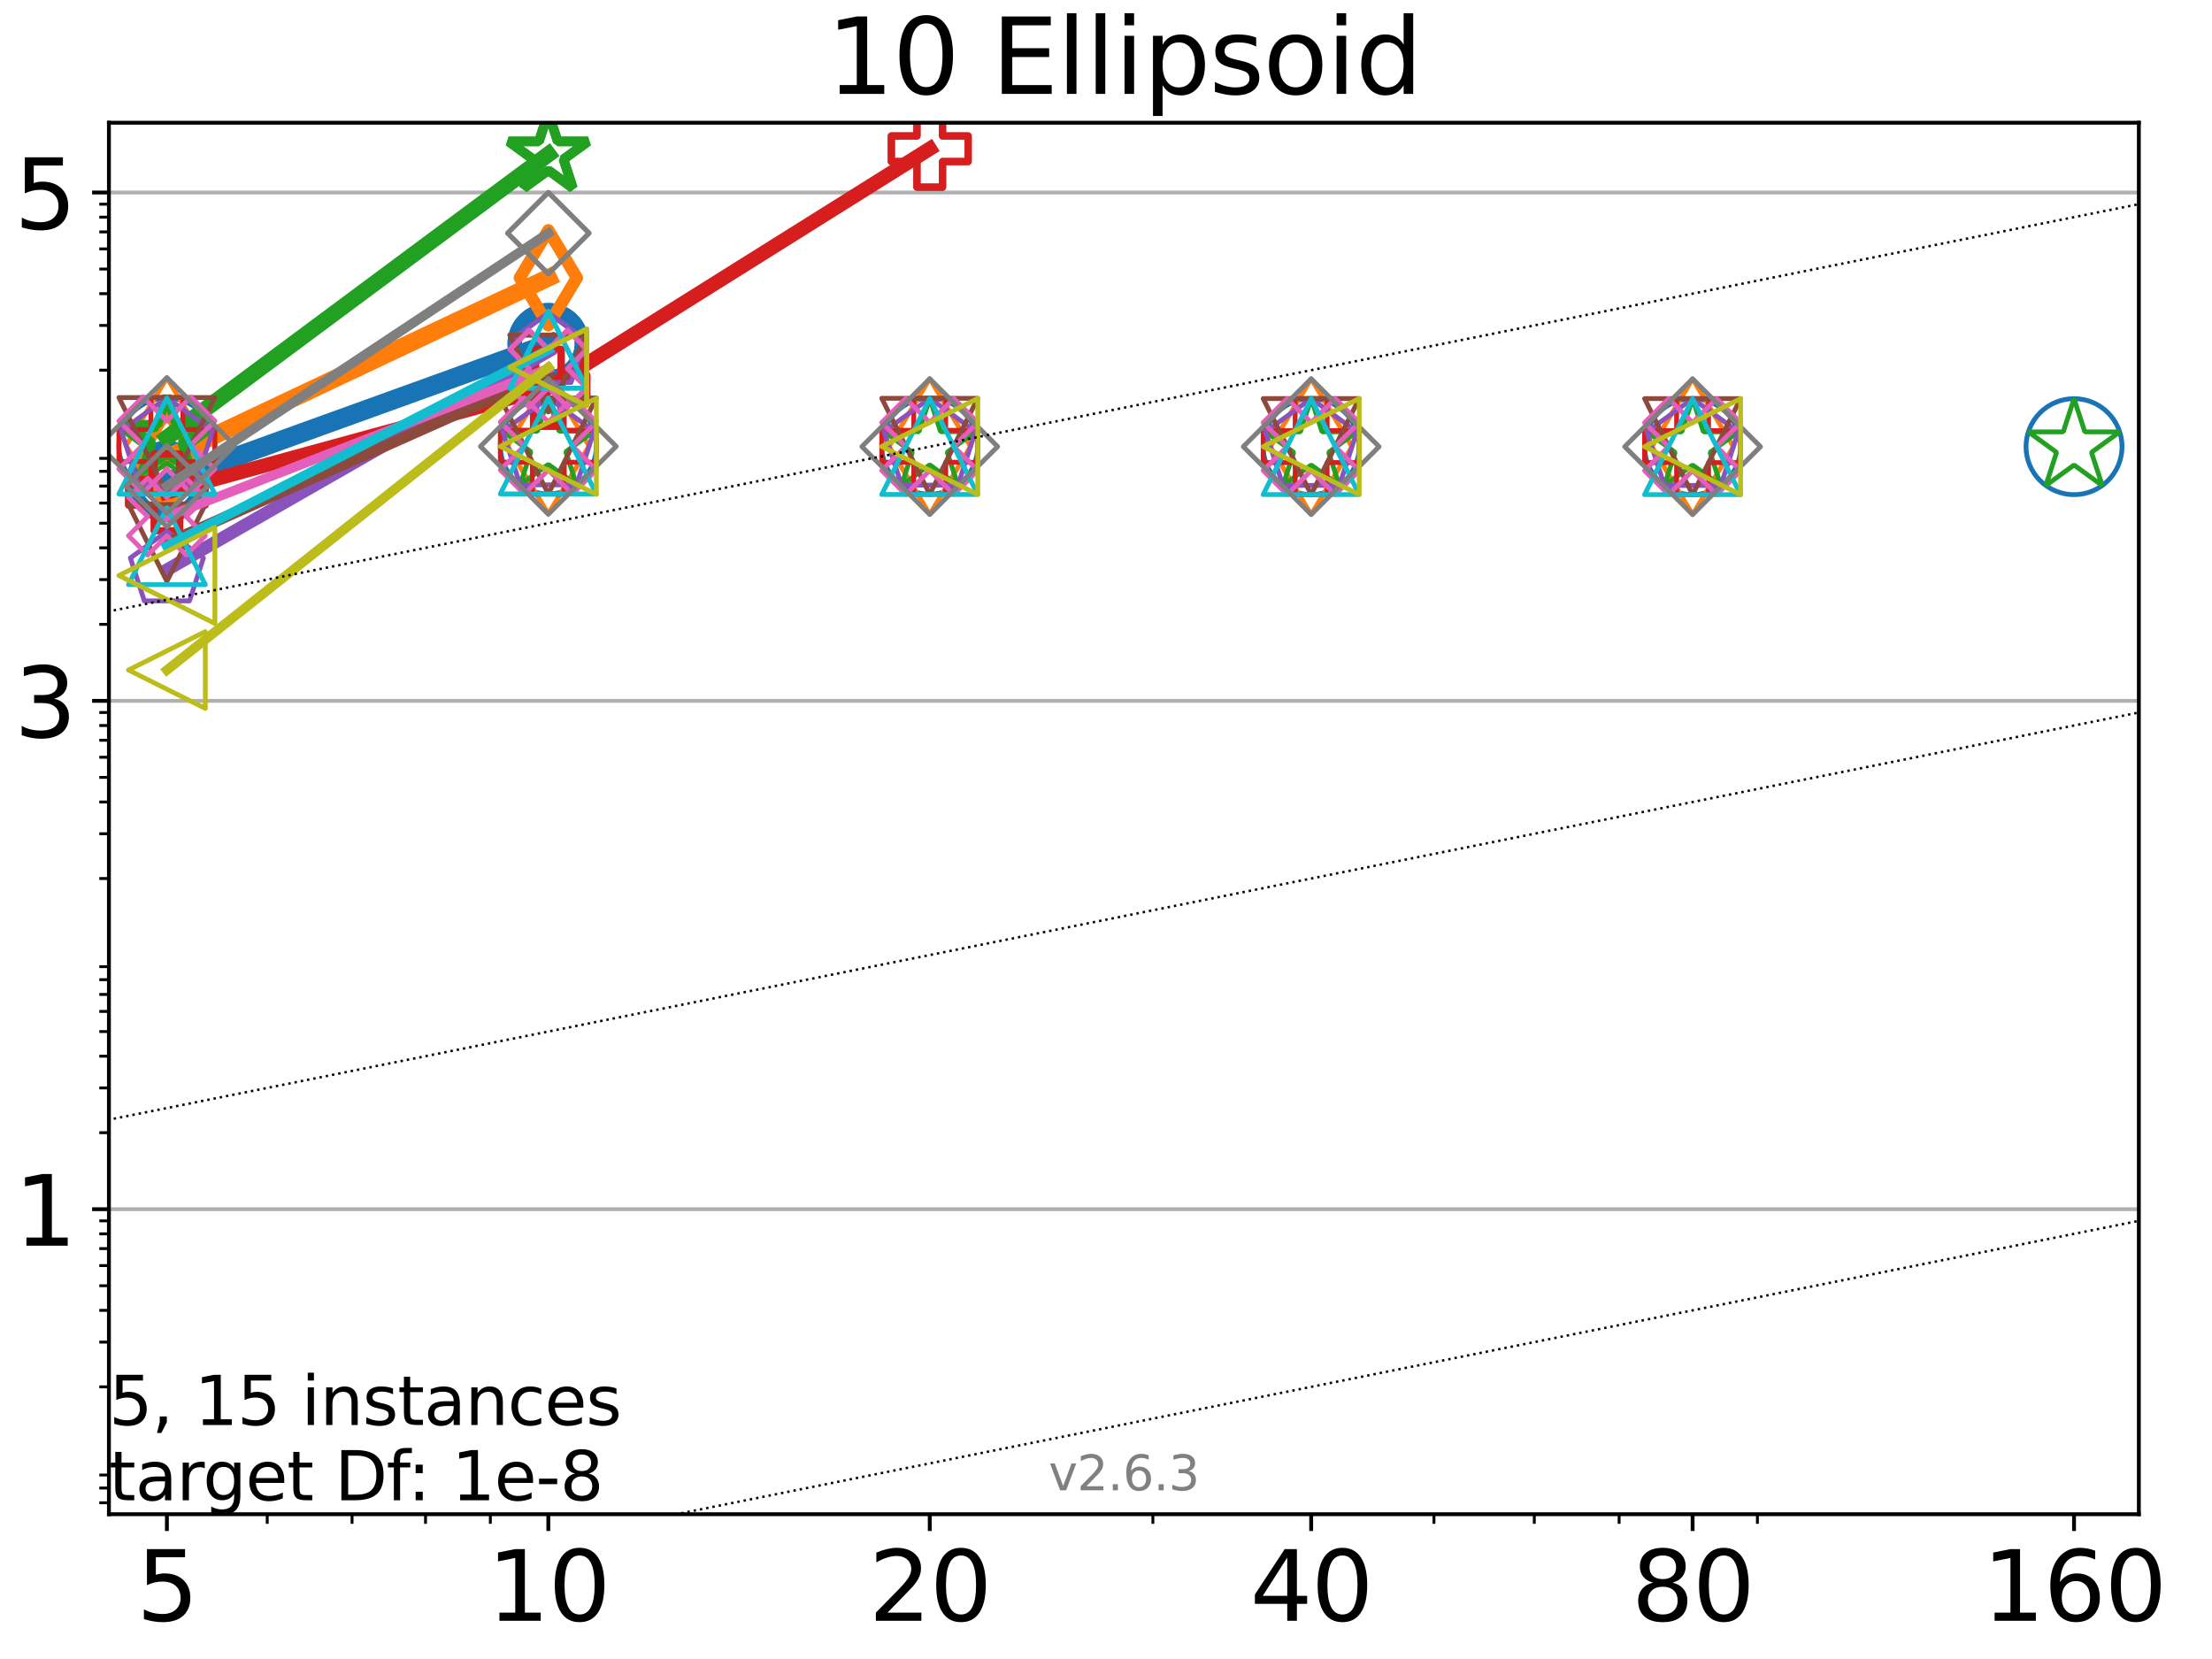<?xml version="1.0" encoding="utf-8" standalone="no"?>
<!DOCTYPE svg PUBLIC "-//W3C//DTD SVG 1.1//EN"
  "http://www.w3.org/Graphics/SVG/1.1/DTD/svg11.dtd">
<svg height="345.6pt" version="1.1" viewBox="0 0 460.8 345.6" width="460.8pt" xmlns="http://www.w3.org/2000/svg" xmlns:xlink="http://www.w3.org/1999/xlink">
 <defs>
  <style type="text/css">*{stroke-linecap:butt;stroke-linejoin:round;}</style>
 </defs>
 <g id="figure_1">
  <g id="patch_1">
   <path d="M 0 345.6 
L 460.8 345.6 
L 460.8 0 
L 0 0 
z
" style="fill:#ffffff;"/>
  </g>
  <g id="axes_1">
   <g id="patch_2">
    <path d="M 22.69 315.44 
L 445.56 315.44 
L 445.56 25.56 
L 22.69 25.56 
z
" style="fill:#ffffff;"/>
   </g>
   <g id="matplotlib.axis_1">
    <g id="xtick_1">
     <g id="line2d_1">
      <defs>
       <path d="M 0 0 
L 0 3.5 
" id="m5b918ef4e2" style="stroke:#000000;stroke-width:0.8;"/>
      </defs>
      <g>
       <use style="stroke:#000000;stroke-width:0.8;" x="34.768" xlink:href="#m5b918ef4e2" y="315.44"/>
      </g>
     </g>
     <g id="text_1">
      <!-- 5 -->
      <g transform="translate(28.405 337.637)scale(0.2 -0.2)">
       <defs>
        <path d="M 691 4666 
L 3169 4666 
L 3169 4134 
L 1269 4134 
L 1269 2991 
Q 1406 3038 1543 3061 
Q 1681 3084 1819 3084 
Q 2600 3084 3056 2656 
Q 3513 2228 3513 1497 
Q 3513 744 3044 326 
Q 2575 -91 1722 -91 
Q 1428 -91 1123 -41 
Q 819 9 494 109 
L 494 744 
Q 775 591 1075 516 
Q 1375 441 1709 441 
Q 2250 441 2565 725 
Q 2881 1009 2881 1497 
Q 2881 1984 2565 2268 
Q 2250 2553 1709 2553 
Q 1456 2553 1204 2497 
Q 953 2441 691 2322 
L 691 4666 
z
" id="DejaVuSans-35" transform="scale(0.016)"/>
       </defs>
       <use xlink:href="#DejaVuSans-35"/>
      </g>
     </g>
    </g>
    <g id="xtick_2">
     <g id="line2d_2">
      <g>
       <use style="stroke:#000000;stroke-width:0.8;" x="114.226" xlink:href="#m5b918ef4e2" y="315.44"/>
      </g>
     </g>
     <g id="text_2">
      <!-- 10 -->
      <g transform="translate(101.501 337.637)scale(0.2 -0.2)">
       <defs>
        <path d="M 794 531 
L 1825 531 
L 1825 4091 
L 703 3866 
L 703 4441 
L 1819 4666 
L 2450 4666 
L 2450 531 
L 3481 531 
L 3481 0 
L 794 0 
L 794 531 
z
" id="DejaVuSans-31" transform="scale(0.016)"/>
        <path d="M 2034 4250 
Q 1547 4250 1301 3770 
Q 1056 3291 1056 2328 
Q 1056 1369 1301 889 
Q 1547 409 2034 409 
Q 2525 409 2770 889 
Q 3016 1369 3016 2328 
Q 3016 3291 2770 3770 
Q 2525 4250 2034 4250 
z
M 2034 4750 
Q 2819 4750 3233 4129 
Q 3647 3509 3647 2328 
Q 3647 1150 3233 529 
Q 2819 -91 2034 -91 
Q 1250 -91 836 529 
Q 422 1150 422 2328 
Q 422 3509 836 4129 
Q 1250 4750 2034 4750 
z
" id="DejaVuSans-30" transform="scale(0.016)"/>
       </defs>
       <use xlink:href="#DejaVuSans-31"/>
       <use x="63.623" xlink:href="#DejaVuSans-30"/>
      </g>
     </g>
    </g>
    <g id="xtick_3">
     <g id="line2d_3">
      <g>
       <use style="stroke:#000000;stroke-width:0.8;" x="193.684" xlink:href="#m5b918ef4e2" y="315.44"/>
      </g>
     </g>
     <g id="text_3">
      <!-- 20 -->
      <g transform="translate(180.959 337.637)scale(0.2 -0.2)">
       <defs>
        <path d="M 1228 531 
L 3431 531 
L 3431 0 
L 469 0 
L 469 531 
Q 828 903 1448 1529 
Q 2069 2156 2228 2338 
Q 2531 2678 2651 2914 
Q 2772 3150 2772 3378 
Q 2772 3750 2511 3984 
Q 2250 4219 1831 4219 
Q 1534 4219 1204 4116 
Q 875 4013 500 3803 
L 500 4441 
Q 881 4594 1212 4672 
Q 1544 4750 1819 4750 
Q 2544 4750 2975 4387 
Q 3406 4025 3406 3419 
Q 3406 3131 3298 2873 
Q 3191 2616 2906 2266 
Q 2828 2175 2409 1742 
Q 1991 1309 1228 531 
z
" id="DejaVuSans-32" transform="scale(0.016)"/>
       </defs>
       <use xlink:href="#DejaVuSans-32"/>
       <use x="63.623" xlink:href="#DejaVuSans-30"/>
      </g>
     </g>
    </g>
    <g id="xtick_4">
     <g id="line2d_4">
      <g>
       <use style="stroke:#000000;stroke-width:0.8;" x="273.142" xlink:href="#m5b918ef4e2" y="315.44"/>
      </g>
     </g>
     <g id="text_4">
      <!-- 40 -->
      <g transform="translate(260.417 337.637)scale(0.2 -0.2)">
       <defs>
        <path d="M 2419 4116 
L 825 1625 
L 2419 1625 
L 2419 4116 
z
M 2253 4666 
L 3047 4666 
L 3047 1625 
L 3713 1625 
L 3713 1100 
L 3047 1100 
L 3047 0 
L 2419 0 
L 2419 1100 
L 313 1100 
L 313 1709 
L 2253 4666 
z
" id="DejaVuSans-34" transform="scale(0.016)"/>
       </defs>
       <use xlink:href="#DejaVuSans-34"/>
       <use x="63.623" xlink:href="#DejaVuSans-30"/>
      </g>
     </g>
    </g>
    <g id="xtick_5">
     <g id="line2d_5">
      <g>
       <use style="stroke:#000000;stroke-width:0.8;" x="352.6" xlink:href="#m5b918ef4e2" y="315.44"/>
      </g>
     </g>
     <g id="text_5">
      <!-- 80 -->
      <g transform="translate(339.875 337.637)scale(0.2 -0.2)">
       <defs>
        <path d="M 2034 2216 
Q 1584 2216 1326 1975 
Q 1069 1734 1069 1313 
Q 1069 891 1326 650 
Q 1584 409 2034 409 
Q 2484 409 2743 651 
Q 3003 894 3003 1313 
Q 3003 1734 2745 1975 
Q 2488 2216 2034 2216 
z
M 1403 2484 
Q 997 2584 770 2862 
Q 544 3141 544 3541 
Q 544 4100 942 4425 
Q 1341 4750 2034 4750 
Q 2731 4750 3128 4425 
Q 3525 4100 3525 3541 
Q 3525 3141 3298 2862 
Q 3072 2584 2669 2484 
Q 3125 2378 3379 2068 
Q 3634 1759 3634 1313 
Q 3634 634 3220 271 
Q 2806 -91 2034 -91 
Q 1263 -91 848 271 
Q 434 634 434 1313 
Q 434 1759 690 2068 
Q 947 2378 1403 2484 
z
M 1172 3481 
Q 1172 3119 1398 2916 
Q 1625 2713 2034 2713 
Q 2441 2713 2670 2916 
Q 2900 3119 2900 3481 
Q 2900 3844 2670 4047 
Q 2441 4250 2034 4250 
Q 1625 4250 1398 4047 
Q 1172 3844 1172 3481 
z
" id="DejaVuSans-38" transform="scale(0.016)"/>
       </defs>
       <use xlink:href="#DejaVuSans-38"/>
       <use x="63.623" xlink:href="#DejaVuSans-30"/>
      </g>
     </g>
    </g>
    <g id="xtick_6">
     <g id="line2d_6">
      <g>
       <use style="stroke:#000000;stroke-width:0.8;" x="432.058" xlink:href="#m5b918ef4e2" y="315.44"/>
      </g>
     </g>
     <g id="text_6">
      <!-- 160 -->
      <g transform="translate(412.97 337.637)scale(0.2 -0.2)">
       <defs>
        <path d="M 2113 2584 
Q 1688 2584 1439 2293 
Q 1191 2003 1191 1497 
Q 1191 994 1439 701 
Q 1688 409 2113 409 
Q 2538 409 2786 701 
Q 3034 994 3034 1497 
Q 3034 2003 2786 2293 
Q 2538 2584 2113 2584 
z
M 3366 4563 
L 3366 3988 
Q 3128 4100 2886 4159 
Q 2644 4219 2406 4219 
Q 1781 4219 1451 3797 
Q 1122 3375 1075 2522 
Q 1259 2794 1537 2939 
Q 1816 3084 2150 3084 
Q 2853 3084 3261 2657 
Q 3669 2231 3669 1497 
Q 3669 778 3244 343 
Q 2819 -91 2113 -91 
Q 1303 -91 875 529 
Q 447 1150 447 2328 
Q 447 3434 972 4092 
Q 1497 4750 2381 4750 
Q 2619 4750 2861 4703 
Q 3103 4656 3366 4563 
z
" id="DejaVuSans-36" transform="scale(0.016)"/>
       </defs>
       <use xlink:href="#DejaVuSans-31"/>
       <use x="63.623" xlink:href="#DejaVuSans-36"/>
       <use x="127.246" xlink:href="#DejaVuSans-30"/>
      </g>
     </g>
    </g>
    <g id="xtick_7">
     <g id="line2d_7">
      <defs>
       <path d="M 0 0 
L 0 2 
" id="ma78b8a244f" style="stroke:#000000;stroke-width:0.6;"/>
      </defs>
      <g>
       <use style="stroke:#000000;stroke-width:0.6;" x="55.668" xlink:href="#ma78b8a244f" y="315.44"/>
      </g>
     </g>
    </g>
    <g id="xtick_8">
     <g id="line2d_8">
      <g>
       <use style="stroke:#000000;stroke-width:0.6;" x="73.339" xlink:href="#ma78b8a244f" y="315.44"/>
      </g>
     </g>
    </g>
    <g id="xtick_9">
     <g id="line2d_9">
      <g>
       <use style="stroke:#000000;stroke-width:0.6;" x="88.646" xlink:href="#ma78b8a244f" y="315.44"/>
      </g>
     </g>
    </g>
    <g id="xtick_10">
     <g id="line2d_10">
      <g>
       <use style="stroke:#000000;stroke-width:0.6;" x="102.148" xlink:href="#ma78b8a244f" y="315.44"/>
      </g>
     </g>
    </g>
    <g id="xtick_11">
     <g id="line2d_11">
      <g>
       <use style="stroke:#000000;stroke-width:0.6;" x="240.164" xlink:href="#ma78b8a244f" y="315.44"/>
      </g>
     </g>
    </g>
    <g id="xtick_12">
     <g id="line2d_12">
      <g>
       <use style="stroke:#000000;stroke-width:0.6;" x="298.721" xlink:href="#ma78b8a244f" y="315.44"/>
      </g>
     </g>
    </g>
    <g id="xtick_13">
     <g id="line2d_13">
      <g>
       <use style="stroke:#000000;stroke-width:0.6;" x="319.622" xlink:href="#ma78b8a244f" y="315.44"/>
      </g>
     </g>
    </g>
    <g id="xtick_14">
     <g id="line2d_14">
      <g>
       <use style="stroke:#000000;stroke-width:0.6;" x="337.293" xlink:href="#ma78b8a244f" y="315.44"/>
      </g>
     </g>
    </g>
    <g id="xtick_15">
     <g id="line2d_15">
      <g>
       <use style="stroke:#000000;stroke-width:0.6;" x="366.102" xlink:href="#ma78b8a244f" y="315.44"/>
      </g>
     </g>
    </g>
   </g>
   <g id="matplotlib.axis_2">
    <g id="ytick_1">
     <g id="line2d_16">
      <path clip-path="url(#p0c5a6b28c0)" d="M 22.69 251.902 
L 445.56 251.902 
" style="fill:none;stroke:#b0b0b0;stroke-linecap:square;stroke-width:0.8;"/>
     </g>
     <g id="line2d_17">
      <defs>
       <path d="M 0 0 
L -3.5 0 
" id="ma1c7c62331" style="stroke:#000000;stroke-width:0.8;"/>
      </defs>
      <g>
       <use style="stroke:#000000;stroke-width:0.8;" x="22.69" xlink:href="#ma1c7c62331" y="251.902"/>
      </g>
     </g>
     <g id="text_7">
      <!-- 1 -->
      <g transform="translate(2.965 259.5)scale(0.2 -0.2)">
       <use xlink:href="#DejaVuSans-31"/>
      </g>
     </g>
    </g>
    <g id="ytick_2">
     <g id="line2d_18">
      <path clip-path="url(#p0c5a6b28c0)" d="M 22.69 146.004 
L 445.56 146.004 
" style="fill:none;stroke:#b0b0b0;stroke-linecap:square;stroke-width:0.8;"/>
     </g>
     <g id="line2d_19">
      <g>
       <use style="stroke:#000000;stroke-width:0.8;" x="22.69" xlink:href="#ma1c7c62331" y="146.004"/>
      </g>
     </g>
     <g id="text_8">
      <!-- 3 -->
      <g transform="translate(2.965 153.603)scale(0.2 -0.2)">
       <defs>
        <path d="M 2597 2516 
Q 3050 2419 3304 2112 
Q 3559 1806 3559 1356 
Q 3559 666 3084 287 
Q 2609 -91 1734 -91 
Q 1441 -91 1130 -33 
Q 819 25 488 141 
L 488 750 
Q 750 597 1062 519 
Q 1375 441 1716 441 
Q 2309 441 2620 675 
Q 2931 909 2931 1356 
Q 2931 1769 2642 2001 
Q 2353 2234 1838 2234 
L 1294 2234 
L 1294 2753 
L 1863 2753 
Q 2328 2753 2575 2939 
Q 2822 3125 2822 3475 
Q 2822 3834 2567 4026 
Q 2313 4219 1838 4219 
Q 1578 4219 1281 4162 
Q 984 4106 628 3988 
L 628 4550 
Q 988 4650 1302 4700 
Q 1616 4750 1894 4750 
Q 2613 4750 3031 4423 
Q 3450 4097 3450 3541 
Q 3450 3153 3228 2886 
Q 3006 2619 2597 2516 
z
" id="DejaVuSans-33" transform="scale(0.016)"/>
       </defs>
       <use xlink:href="#DejaVuSans-33"/>
      </g>
     </g>
    </g>
    <g id="ytick_3">
     <g id="line2d_20">
      <path clip-path="url(#p0c5a6b28c0)" d="M 22.69 40.107 
L 445.56 40.107 
" style="fill:none;stroke:#b0b0b0;stroke-linecap:square;stroke-width:0.8;"/>
     </g>
     <g id="line2d_21">
      <g>
       <use style="stroke:#000000;stroke-width:0.8;" x="22.69" xlink:href="#ma1c7c62331" y="40.107"/>
      </g>
     </g>
     <g id="text_9">
      <!-- 5 -->
      <g transform="translate(2.965 47.706)scale(0.2 -0.2)">
       <use xlink:href="#DejaVuSans-35"/>
      </g>
     </g>
    </g>
    <g id="ytick_4">
     <g id="line2d_22">
      <defs>
       <path d="M 0 0 
L -2 0 
" id="me7dff07e5b" style="stroke:#000000;stroke-width:0.6;"/>
      </defs>
      <g>
       <use style="stroke:#000000;stroke-width:0.6;" x="22.69" xlink:href="#me7dff07e5b" y="313.052"/>
      </g>
     </g>
    </g>
    <g id="ytick_5">
     <g id="line2d_23">
      <g>
       <use style="stroke:#000000;stroke-width:0.6;" x="22.69" xlink:href="#me7dff07e5b" y="309.982"/>
      </g>
     </g>
    </g>
    <g id="ytick_6">
     <g id="line2d_24">
      <g>
       <use style="stroke:#000000;stroke-width:0.6;" x="22.69" xlink:href="#me7dff07e5b" y="307.273"/>
      </g>
     </g>
    </g>
    <g id="ytick_7">
     <g id="line2d_25">
      <g>
       <use style="stroke:#000000;stroke-width:0.6;" x="22.69" xlink:href="#me7dff07e5b" y="288.911"/>
      </g>
     </g>
    </g>
    <g id="ytick_8">
     <g id="line2d_26">
      <g>
       <use style="stroke:#000000;stroke-width:0.6;" x="22.69" xlink:href="#me7dff07e5b" y="279.587"/>
      </g>
     </g>
    </g>
    <g id="ytick_9">
     <g id="line2d_27">
      <g>
       <use style="stroke:#000000;stroke-width:0.6;" x="22.69" xlink:href="#me7dff07e5b" y="272.972"/>
      </g>
     </g>
    </g>
    <g id="ytick_10">
     <g id="line2d_28">
      <g>
       <use style="stroke:#000000;stroke-width:0.6;" x="22.69" xlink:href="#me7dff07e5b" y="267.841"/>
      </g>
     </g>
    </g>
    <g id="ytick_11">
     <g id="line2d_29">
      <g>
       <use style="stroke:#000000;stroke-width:0.6;" x="22.69" xlink:href="#me7dff07e5b" y="263.648"/>
      </g>
     </g>
    </g>
    <g id="ytick_12">
     <g id="line2d_30">
      <g>
       <use style="stroke:#000000;stroke-width:0.6;" x="22.69" xlink:href="#me7dff07e5b" y="260.103"/>
      </g>
     </g>
    </g>
    <g id="ytick_13">
     <g id="line2d_31">
      <g>
       <use style="stroke:#000000;stroke-width:0.6;" x="22.69" xlink:href="#me7dff07e5b" y="257.033"/>
      </g>
     </g>
    </g>
    <g id="ytick_14">
     <g id="line2d_32">
      <g>
       <use style="stroke:#000000;stroke-width:0.6;" x="22.69" xlink:href="#me7dff07e5b" y="254.324"/>
      </g>
     </g>
    </g>
    <g id="ytick_15">
     <g id="line2d_33">
      <g>
       <use style="stroke:#000000;stroke-width:0.6;" x="22.69" xlink:href="#me7dff07e5b" y="235.963"/>
      </g>
     </g>
    </g>
    <g id="ytick_16">
     <g id="line2d_34">
      <g>
       <use style="stroke:#000000;stroke-width:0.6;" x="22.69" xlink:href="#me7dff07e5b" y="226.639"/>
      </g>
     </g>
    </g>
    <g id="ytick_17">
     <g id="line2d_35">
      <g>
       <use style="stroke:#000000;stroke-width:0.6;" x="22.69" xlink:href="#me7dff07e5b" y="220.023"/>
      </g>
     </g>
    </g>
    <g id="ytick_18">
     <g id="line2d_36">
      <g>
       <use style="stroke:#000000;stroke-width:0.6;" x="22.69" xlink:href="#me7dff07e5b" y="214.892"/>
      </g>
     </g>
    </g>
    <g id="ytick_19">
     <g id="line2d_37">
      <g>
       <use style="stroke:#000000;stroke-width:0.6;" x="22.69" xlink:href="#me7dff07e5b" y="210.7"/>
      </g>
     </g>
    </g>
    <g id="ytick_20">
     <g id="line2d_38">
      <g>
       <use style="stroke:#000000;stroke-width:0.6;" x="22.69" xlink:href="#me7dff07e5b" y="207.155"/>
      </g>
     </g>
    </g>
    <g id="ytick_21">
     <g id="line2d_39">
      <g>
       <use style="stroke:#000000;stroke-width:0.6;" x="22.69" xlink:href="#me7dff07e5b" y="204.084"/>
      </g>
     </g>
    </g>
    <g id="ytick_22">
     <g id="line2d_40">
      <g>
       <use style="stroke:#000000;stroke-width:0.6;" x="22.69" xlink:href="#me7dff07e5b" y="201.376"/>
      </g>
     </g>
    </g>
    <g id="ytick_23">
     <g id="line2d_41">
      <g>
       <use style="stroke:#000000;stroke-width:0.6;" x="22.69" xlink:href="#me7dff07e5b" y="183.014"/>
      </g>
     </g>
    </g>
    <g id="ytick_24">
     <g id="line2d_42">
      <g>
       <use style="stroke:#000000;stroke-width:0.6;" x="22.69" xlink:href="#me7dff07e5b" y="173.69"/>
      </g>
     </g>
    </g>
    <g id="ytick_25">
     <g id="line2d_43">
      <g>
       <use style="stroke:#000000;stroke-width:0.6;" x="22.69" xlink:href="#me7dff07e5b" y="167.075"/>
      </g>
     </g>
    </g>
    <g id="ytick_26">
     <g id="line2d_44">
      <g>
       <use style="stroke:#000000;stroke-width:0.6;" x="22.69" xlink:href="#me7dff07e5b" y="161.944"/>
      </g>
     </g>
    </g>
    <g id="ytick_27">
     <g id="line2d_45">
      <g>
       <use style="stroke:#000000;stroke-width:0.6;" x="22.69" xlink:href="#me7dff07e5b" y="157.751"/>
      </g>
     </g>
    </g>
    <g id="ytick_28">
     <g id="line2d_46">
      <g>
       <use style="stroke:#000000;stroke-width:0.6;" x="22.69" xlink:href="#me7dff07e5b" y="154.206"/>
      </g>
     </g>
    </g>
    <g id="ytick_29">
     <g id="line2d_47">
      <g>
       <use style="stroke:#000000;stroke-width:0.6;" x="22.69" xlink:href="#me7dff07e5b" y="151.136"/>
      </g>
     </g>
    </g>
    <g id="ytick_30">
     <g id="line2d_48">
      <g>
       <use style="stroke:#000000;stroke-width:0.6;" x="22.69" xlink:href="#me7dff07e5b" y="148.427"/>
      </g>
     </g>
    </g>
    <g id="ytick_31">
     <g id="line2d_49">
      <g>
       <use style="stroke:#000000;stroke-width:0.6;" x="22.69" xlink:href="#me7dff07e5b" y="130.065"/>
      </g>
     </g>
    </g>
    <g id="ytick_32">
     <g id="line2d_50">
      <g>
       <use style="stroke:#000000;stroke-width:0.6;" x="22.69" xlink:href="#me7dff07e5b" y="120.741"/>
      </g>
     </g>
    </g>
    <g id="ytick_33">
     <g id="line2d_51">
      <g>
       <use style="stroke:#000000;stroke-width:0.6;" x="22.69" xlink:href="#me7dff07e5b" y="114.126"/>
      </g>
     </g>
    </g>
    <g id="ytick_34">
     <g id="line2d_52">
      <g>
       <use style="stroke:#000000;stroke-width:0.6;" x="22.69" xlink:href="#me7dff07e5b" y="108.995"/>
      </g>
     </g>
    </g>
    <g id="ytick_35">
     <g id="line2d_53">
      <g>
       <use style="stroke:#000000;stroke-width:0.6;" x="22.69" xlink:href="#me7dff07e5b" y="104.802"/>
      </g>
     </g>
    </g>
    <g id="ytick_36">
     <g id="line2d_54">
      <g>
       <use style="stroke:#000000;stroke-width:0.6;" x="22.69" xlink:href="#me7dff07e5b" y="101.258"/>
      </g>
     </g>
    </g>
    <g id="ytick_37">
     <g id="line2d_55">
      <g>
       <use style="stroke:#000000;stroke-width:0.6;" x="22.69" xlink:href="#me7dff07e5b" y="98.187"/>
      </g>
     </g>
    </g>
    <g id="ytick_38">
     <g id="line2d_56">
      <g>
       <use style="stroke:#000000;stroke-width:0.6;" x="22.69" xlink:href="#me7dff07e5b" y="95.479"/>
      </g>
     </g>
    </g>
    <g id="ytick_39">
     <g id="line2d_57">
      <g>
       <use style="stroke:#000000;stroke-width:0.6;" x="22.69" xlink:href="#me7dff07e5b" y="77.117"/>
      </g>
     </g>
    </g>
    <g id="ytick_40">
     <g id="line2d_58">
      <g>
       <use style="stroke:#000000;stroke-width:0.6;" x="22.69" xlink:href="#me7dff07e5b" y="67.793"/>
      </g>
     </g>
    </g>
    <g id="ytick_41">
     <g id="line2d_59">
      <g>
       <use style="stroke:#000000;stroke-width:0.6;" x="22.69" xlink:href="#me7dff07e5b" y="61.178"/>
      </g>
     </g>
    </g>
    <g id="ytick_42">
     <g id="line2d_60">
      <g>
       <use style="stroke:#000000;stroke-width:0.6;" x="22.69" xlink:href="#me7dff07e5b" y="56.046"/>
      </g>
     </g>
    </g>
    <g id="ytick_43">
     <g id="line2d_61">
      <g>
       <use style="stroke:#000000;stroke-width:0.6;" x="22.69" xlink:href="#me7dff07e5b" y="51.854"/>
      </g>
     </g>
    </g>
    <g id="ytick_44">
     <g id="line2d_62">
      <g>
       <use style="stroke:#000000;stroke-width:0.6;" x="22.69" xlink:href="#me7dff07e5b" y="48.309"/>
      </g>
     </g>
    </g>
    <g id="ytick_45">
     <g id="line2d_63">
      <g>
       <use style="stroke:#000000;stroke-width:0.6;" x="22.69" xlink:href="#me7dff07e5b" y="45.238"/>
      </g>
     </g>
    </g>
    <g id="ytick_46">
     <g id="line2d_64">
      <g>
       <use style="stroke:#000000;stroke-width:0.6;" x="22.69" xlink:href="#me7dff07e5b" y="42.53"/>
      </g>
     </g>
    </g>
   </g>
   <g id="line2d_65">
    <path clip-path="url(#p0c5a6b28c0)" d="M 34.768 100.327 
L 114.226 71.623 
" style="fill:none;stroke:#1874b4;stroke-linecap:square;stroke-width:4;"/>
    <defs>
     <path d="M 0 7 
C 1.856 7 3.637 6.262 4.95 4.95 
C 6.262 3.637 7 1.856 7 0 
C 7 -1.856 6.262 -3.637 4.95 -4.95 
C 3.637 -6.262 1.856 -7 0 -7 
C -1.856 -7 -3.637 -6.262 -4.95 -4.95 
C -6.262 -3.637 -7 -1.856 -7 0 
C -7 1.856 -6.262 3.637 -4.95 4.95 
C -3.637 6.262 -1.856 7 0 7 
z
" id="m5b23e556c1" style="stroke:#1874b4;stroke-width:3;"/>
    </defs>
    <g clip-path="url(#p0c5a6b28c0)">
     <use style="fill-opacity:0;stroke:#1874b4;stroke-width:3;" x="34.768" xlink:href="#m5b23e556c1" y="100.327"/>
     <use style="fill-opacity:0;stroke:#1874b4;stroke-width:3;" x="114.226" xlink:href="#m5b23e556c1" y="71.623"/>
    </g>
   </g>
   <g id="line2d_66">
    <path clip-path="url(#p0c5a6b28c0)" d="M 114.226 71.623 
" style="fill:none;stroke:#1874b4;stroke-linecap:square;stroke-width:4;"/>
    <g clip-path="url(#p0c5a6b28c0)">
     <use style="fill-opacity:0;stroke:#1874b4;stroke-width:3;" x="114.226" xlink:href="#m5b23e556c1" y="71.623"/>
    </g>
   </g>
   <g id="line2d_67"/>
   <g id="line2d_68">
    <defs>
     <path d="M 0 10 
C 2.652 10 5.196 8.946 7.071 7.071 
C 8.946 5.196 10 2.652 10 0 
C 10 -2.652 8.946 -5.196 7.071 -7.071 
C 5.196 -8.946 2.652 -10 0 -10 
C -2.652 -10 -5.196 -8.946 -7.071 -7.071 
C -8.946 -5.196 -10 -2.652 -10 0 
C -10 2.652 -8.946 5.196 -7.071 7.071 
C -5.196 8.946 -2.652 10 0 10 
z
" id="m0afbedb4eb" style="stroke:#1874b4;"/>
    </defs>
    <g clip-path="url(#p0c5a6b28c0)">
     <use style="fill-opacity:0;stroke:#1874b4;" x="34.768" xlink:href="#m0afbedb4eb" y="92.929"/>
     <use style="fill-opacity:0;stroke:#1874b4;" x="114.226" xlink:href="#m0afbedb4eb" y="92.897"/>
     <use style="fill-opacity:0;stroke:#1874b4;" x="193.684" xlink:href="#m0afbedb4eb" y="92.96"/>
     <use style="fill-opacity:0;stroke:#1874b4;" x="273.142" xlink:href="#m0afbedb4eb" y="93.032"/>
     <use style="fill-opacity:0;stroke:#1874b4;" x="352.6" xlink:href="#m0afbedb4eb" y="93.042"/>
     <use style="fill-opacity:0;stroke:#1874b4;" x="432.058" xlink:href="#m0afbedb4eb" y="93.048"/>
    </g>
   </g>
   <g id="line2d_69">
    <path clip-path="url(#p0c5a6b28c0)" d="M 34.768 95.394 
L 114.226 57.872 
" style="fill:none;stroke:#ff7d0b;stroke-linecap:square;stroke-width:3.667;"/>
    <defs>
     <path d="M 0 9.899 
L 5.94 0 
L 0 -9.899 
L -5.94 0 
z
" id="mb2d791e973" style="stroke:#ff7d0b;stroke-linejoin:miter;stroke-width:2.5;"/>
    </defs>
    <g clip-path="url(#p0c5a6b28c0)">
     <use style="fill-opacity:0;stroke:#ff7d0b;stroke-linejoin:miter;stroke-width:2.5;" x="34.768" xlink:href="#mb2d791e973" y="95.394"/>
     <use style="fill-opacity:0;stroke:#ff7d0b;stroke-linejoin:miter;stroke-width:2.5;" x="114.226" xlink:href="#mb2d791e973" y="57.872"/>
    </g>
   </g>
   <g id="line2d_70">
    <path clip-path="url(#p0c5a6b28c0)" d="M 114.226 57.872 
" style="fill:none;stroke:#ff7d0b;stroke-linecap:square;stroke-width:3.667;"/>
    <g clip-path="url(#p0c5a6b28c0)">
     <use style="fill-opacity:0;stroke:#ff7d0b;stroke-linejoin:miter;stroke-width:2.5;" x="114.226" xlink:href="#mb2d791e973" y="57.872"/>
    </g>
   </g>
   <g id="line2d_71"/>
   <g id="line2d_72">
    <defs>
     <path d="M 0 14.142 
L 8.485 0 
L 0 -14.142 
L -8.485 0 
z
" id="ma1945241f8" style="stroke:#ff7d0b;stroke-linejoin:miter;"/>
    </defs>
    <g clip-path="url(#p0c5a6b28c0)">
     <use style="fill-opacity:0;stroke:#ff7d0b;stroke-linejoin:miter;" x="34.768" xlink:href="#ma1945241f8" y="92.844"/>
     <use style="fill-opacity:0;stroke:#ff7d0b;stroke-linejoin:miter;" x="114.226" xlink:href="#ma1945241f8" y="92.921"/>
     <use style="fill-opacity:0;stroke:#ff7d0b;stroke-linejoin:miter;" x="193.684" xlink:href="#ma1945241f8" y="93.012"/>
     <use style="fill-opacity:0;stroke:#ff7d0b;stroke-linejoin:miter;" x="273.142" xlink:href="#ma1945241f8" y="93.05"/>
     <use style="fill-opacity:0;stroke:#ff7d0b;stroke-linejoin:miter;" x="352.6" xlink:href="#ma1945241f8" y="93.055"/>
    </g>
   </g>
   <g id="line2d_73">
    <path clip-path="url(#p0c5a6b28c0)" d="M 34.768 91.165 
L 114.226 32.151 
" style="fill:none;stroke:#22a022;stroke-linecap:square;stroke-width:3.333;"/>
    <defs>
     <path d="M 0 -8.7 
L -1.953 -2.688 
L -8.274 -2.688 
L -3.16 1.027 
L -5.114 7.038 
L -0 3.323 
L 5.114 7.038 
L 3.16 1.027 
L 8.274 -2.688 
L 1.953 -2.688 
z
" id="mf9592d3447" style="stroke:#22a022;stroke-linejoin:bevel;stroke-width:2;"/>
    </defs>
    <g clip-path="url(#p0c5a6b28c0)">
     <use style="fill-opacity:0;stroke:#22a022;stroke-linejoin:bevel;stroke-width:2;" x="34.768" xlink:href="#mf9592d3447" y="91.165"/>
     <use style="fill-opacity:0;stroke:#22a022;stroke-linejoin:bevel;stroke-width:2;" x="114.226" xlink:href="#mf9592d3447" y="32.151"/>
    </g>
   </g>
   <g id="line2d_74">
    <path clip-path="url(#p0c5a6b28c0)" d="M 114.226 32.151 
" style="fill:none;stroke:#22a022;stroke-linecap:square;stroke-width:3.333;"/>
    <g clip-path="url(#p0c5a6b28c0)">
     <use style="fill-opacity:0;stroke:#22a022;stroke-linejoin:bevel;stroke-width:2;" x="114.226" xlink:href="#mf9592d3447" y="32.151"/>
    </g>
   </g>
   <g id="line2d_75"/>
   <g id="line2d_76">
    <defs>
     <path d="M 0 -10 
L -2.245 -3.09 
L -9.511 -3.09 
L -3.633 1.18 
L -5.878 8.09 
L -0 3.82 
L 5.878 8.09 
L 3.633 1.18 
L 9.511 -3.09 
L 2.245 -3.09 
z
" id="ma271015f6f" style="stroke:#22a022;stroke-linejoin:bevel;"/>
    </defs>
    <g clip-path="url(#p0c5a6b28c0)">
     <use style="fill-opacity:0;stroke:#22a022;stroke-linejoin:bevel;" x="34.768" xlink:href="#ma271015f6f" y="92.608"/>
     <use style="fill-opacity:0;stroke:#22a022;stroke-linejoin:bevel;" x="114.226" xlink:href="#ma271015f6f" y="92.918"/>
     <use style="fill-opacity:0;stroke:#22a022;stroke-linejoin:bevel;" x="193.684" xlink:href="#ma271015f6f" y="93.013"/>
     <use style="fill-opacity:0;stroke:#22a022;stroke-linejoin:bevel;" x="273.142" xlink:href="#ma271015f6f" y="93.045"/>
     <use style="fill-opacity:0;stroke:#22a022;stroke-linejoin:bevel;" x="352.6" xlink:href="#ma271015f6f" y="93.052"/>
     <use style="fill-opacity:0;stroke:#22a022;stroke-linejoin:bevel;" x="432.058" xlink:href="#ma271015f6f" y="93.054"/>
    </g>
   </g>
   <g id="line2d_77">
    <path clip-path="url(#p0c5a6b28c0)" d="M 34.768 102.55 
L 114.226 80.776 
" style="fill:none;stroke:#d61e1f;stroke-linecap:square;stroke-width:3;"/>
    <defs>
     <path d="M -2.667 8 
L 2.667 8 
L 2.667 2.667 
L 8 2.667 
L 8 -2.667 
L 2.667 -2.667 
L 2.667 -8 
L -2.667 -8 
L -2.667 -2.667 
L -8 -2.667 
L -8 2.667 
L -2.667 2.667 
z
" id="m7f9cdde3e4" style="stroke:#d61e1f;stroke-linejoin:miter;stroke-width:1.5;"/>
    </defs>
    <g clip-path="url(#p0c5a6b28c0)">
     <use style="fill-opacity:0;stroke:#d61e1f;stroke-linejoin:miter;stroke-width:1.5;" x="34.768" xlink:href="#m7f9cdde3e4" y="102.55"/>
     <use style="fill-opacity:0;stroke:#d61e1f;stroke-linejoin:miter;stroke-width:1.5;" x="114.226" xlink:href="#m7f9cdde3e4" y="80.776"/>
    </g>
   </g>
   <g id="line2d_78">
    <path clip-path="url(#p0c5a6b28c0)" d="M 114.226 80.776 
L 193.684 30.99 
" style="fill:none;stroke:#d61e1f;stroke-linecap:square;stroke-width:3;"/>
    <g clip-path="url(#p0c5a6b28c0)">
     <use style="fill-opacity:0;stroke:#d61e1f;stroke-linejoin:miter;stroke-width:1.5;" x="114.226" xlink:href="#m7f9cdde3e4" y="80.776"/>
     <use style="fill-opacity:0;stroke:#d61e1f;stroke-linejoin:miter;stroke-width:1.5;" x="193.684" xlink:href="#m7f9cdde3e4" y="30.99"/>
    </g>
   </g>
   <g id="line2d_79">
    <path clip-path="url(#p0c5a6b28c0)" d="M 193.684 30.99 
" style="fill:none;stroke:#d61e1f;stroke-linecap:square;stroke-width:3;"/>
    <g clip-path="url(#p0c5a6b28c0)">
     <use style="fill-opacity:0;stroke:#d61e1f;stroke-linejoin:miter;stroke-width:1.5;" x="193.684" xlink:href="#m7f9cdde3e4" y="30.99"/>
    </g>
   </g>
   <g id="line2d_80"/>
   <g id="line2d_81">
    <defs>
     <path d="M -3.333 10 
L 3.333 10 
L 3.333 3.333 
L 10 3.333 
L 10 -3.333 
L 3.333 -3.333 
L 3.333 -10 
L -3.333 -10 
L -3.333 -3.333 
L -10 -3.333 
L -10 3.333 
L -3.333 3.333 
z
" id="m9632c07e28" style="stroke:#d61e1f;stroke-linejoin:miter;"/>
    </defs>
    <g clip-path="url(#p0c5a6b28c0)">
     <use style="fill-opacity:0;stroke:#d61e1f;stroke-linejoin:miter;" x="34.768" xlink:href="#m9632c07e28" y="92.813"/>
     <use style="fill-opacity:0;stroke:#d61e1f;stroke-linejoin:miter;" x="114.226" xlink:href="#m9632c07e28" y="92.948"/>
     <use style="fill-opacity:0;stroke:#d61e1f;stroke-linejoin:miter;" x="193.684" xlink:href="#m9632c07e28" y="92.964"/>
     <use style="fill-opacity:0;stroke:#d61e1f;stroke-linejoin:miter;" x="273.142" xlink:href="#m9632c07e28" y="93.029"/>
     <use style="fill-opacity:0;stroke:#d61e1f;stroke-linejoin:miter;" x="352.6" xlink:href="#m9632c07e28" y="93.041"/>
    </g>
   </g>
   <g id="line2d_82">
    <path clip-path="url(#p0c5a6b28c0)" d="M 34.768 118.704 
L 114.226 73.196 
" style="fill:none;stroke:#8a52bd;stroke-linecap:square;stroke-width:2.667;"/>
    <defs>
     <path d="M 0 -8 
L -7.608 -2.472 
L -4.702 6.472 
L 4.702 6.472 
L 7.608 -2.472 
z
" id="m30861e6045" style="stroke:#8a52bd;stroke-linejoin:miter;"/>
    </defs>
    <g clip-path="url(#p0c5a6b28c0)">
     <use style="fill-opacity:0;stroke:#8a52bd;stroke-linejoin:miter;" x="34.768" xlink:href="#m30861e6045" y="118.704"/>
     <use style="fill-opacity:0;stroke:#8a52bd;stroke-linejoin:miter;" x="114.226" xlink:href="#m30861e6045" y="73.196"/>
    </g>
   </g>
   <g id="line2d_83">
    <path clip-path="url(#p0c5a6b28c0)" d="M 114.226 73.196 
" style="fill:none;stroke:#8a52bd;stroke-linecap:square;stroke-width:2.667;"/>
    <g clip-path="url(#p0c5a6b28c0)">
     <use style="fill-opacity:0;stroke:#8a52bd;stroke-linejoin:miter;" x="114.226" xlink:href="#m30861e6045" y="73.196"/>
    </g>
   </g>
   <g id="line2d_84"/>
   <g id="line2d_85">
    <defs>
     <path d="M 0 -10 
L -9.511 -3.09 
L -5.878 8.09 
L 5.878 8.09 
L 9.511 -3.09 
z
" id="m82d5941356" style="stroke:#8a52bd;stroke-linejoin:miter;"/>
    </defs>
    <g clip-path="url(#p0c5a6b28c0)">
     <use style="fill-opacity:0;stroke:#8a52bd;stroke-linejoin:miter;" x="34.768" xlink:href="#m82d5941356" y="92.841"/>
     <use style="fill-opacity:0;stroke:#8a52bd;stroke-linejoin:miter;" x="114.226" xlink:href="#m82d5941356" y="92.907"/>
     <use style="fill-opacity:0;stroke:#8a52bd;stroke-linejoin:miter;" x="193.684" xlink:href="#m82d5941356" y="92.97"/>
     <use style="fill-opacity:0;stroke:#8a52bd;stroke-linejoin:miter;" x="273.142" xlink:href="#m82d5941356" y="93.029"/>
     <use style="fill-opacity:0;stroke:#8a52bd;stroke-linejoin:miter;" x="352.6" xlink:href="#m82d5941356" y="93.042"/>
    </g>
   </g>
   <g id="line2d_86">
    <path clip-path="url(#p0c5a6b28c0)" d="M 34.768 113.104 
L 114.226 77.794 
" style="fill:none;stroke:#8c493c;stroke-linecap:square;stroke-width:2.333;"/>
    <defs>
     <path d="M -0 8 
L 8 -8 
L -8 -8 
z
" id="m3aa2751b17" style="stroke:#8c493c;stroke-linejoin:miter;"/>
    </defs>
    <g clip-path="url(#p0c5a6b28c0)">
     <use style="fill-opacity:0;stroke:#8c493c;stroke-linejoin:miter;" x="34.768" xlink:href="#m3aa2751b17" y="113.104"/>
     <use style="fill-opacity:0;stroke:#8c493c;stroke-linejoin:miter;" x="114.226" xlink:href="#m3aa2751b17" y="77.794"/>
    </g>
   </g>
   <g id="line2d_87">
    <path clip-path="url(#p0c5a6b28c0)" d="M 114.226 77.794 
" style="fill:none;stroke:#8c493c;stroke-linecap:square;stroke-width:2.333;"/>
    <g clip-path="url(#p0c5a6b28c0)">
     <use style="fill-opacity:0;stroke:#8c493c;stroke-linejoin:miter;" x="114.226" xlink:href="#m3aa2751b17" y="77.794"/>
    </g>
   </g>
   <g id="line2d_88"/>
   <g id="line2d_89">
    <defs>
     <path d="M -0 10 
L 10 -10 
L -10 -10 
z
" id="mc8bebe8e53" style="stroke:#8c493c;stroke-linejoin:miter;"/>
    </defs>
    <g clip-path="url(#p0c5a6b28c0)">
     <use style="fill-opacity:0;stroke:#8c493c;stroke-linejoin:miter;" x="34.768" xlink:href="#mc8bebe8e53" y="92.822"/>
     <use style="fill-opacity:0;stroke:#8c493c;stroke-linejoin:miter;" x="114.226" xlink:href="#mc8bebe8e53" y="92.905"/>
     <use style="fill-opacity:0;stroke:#8c493c;stroke-linejoin:miter;" x="193.684" xlink:href="#mc8bebe8e53" y="92.974"/>
     <use style="fill-opacity:0;stroke:#8c493c;stroke-linejoin:miter;" x="273.142" xlink:href="#mc8bebe8e53" y="93.028"/>
     <use style="fill-opacity:0;stroke:#8c493c;stroke-linejoin:miter;" x="352.6" xlink:href="#mc8bebe8e53" y="93.04"/>
    </g>
   </g>
   <g id="line2d_90">
    <path clip-path="url(#p0c5a6b28c0)" d="M 34.768 107.62 
L 114.226 76.782 
" style="fill:none;stroke:#e35fbb;stroke-linecap:square;stroke-width:2;"/>
    <defs>
     <path d="M -4 8 
L 0 4 
L 4 8 
L 8 4 
L 4 0 
L 8 -4 
L 4 -8 
L 0 -4 
L -4 -8 
L -8 -4 
L -4 0 
L -8 4 
z
" id="m943826a00a" style="stroke:#e35fbb;stroke-linejoin:miter;"/>
    </defs>
    <g clip-path="url(#p0c5a6b28c0)">
     <use style="fill-opacity:0;stroke:#e35fbb;stroke-linejoin:miter;" x="34.768" xlink:href="#m943826a00a" y="107.62"/>
     <use style="fill-opacity:0;stroke:#e35fbb;stroke-linejoin:miter;" x="114.226" xlink:href="#m943826a00a" y="76.782"/>
    </g>
   </g>
   <g id="line2d_91">
    <path clip-path="url(#p0c5a6b28c0)" d="M 114.226 76.782 
" style="fill:none;stroke:#e35fbb;stroke-linecap:square;stroke-width:2;"/>
    <g clip-path="url(#p0c5a6b28c0)">
     <use style="fill-opacity:0;stroke:#e35fbb;stroke-linejoin:miter;" x="114.226" xlink:href="#m943826a00a" y="76.782"/>
    </g>
   </g>
   <g id="line2d_92"/>
   <g id="line2d_93">
    <defs>
     <path d="M -5 10 
L 0 5 
L 5 10 
L 10 5 
L 5 0 
L 10 -5 
L 5 -10 
L 0 -5 
L -5 -10 
L -10 -5 
L -5 0 
L -10 5 
z
" id="m26f40e3e36" style="stroke:#e35fbb;stroke-linejoin:miter;"/>
    </defs>
    <g clip-path="url(#p0c5a6b28c0)">
     <use style="fill-opacity:0;stroke:#e35fbb;stroke-linejoin:miter;" x="34.768" xlink:href="#m26f40e3e36" y="92.704"/>
     <use style="fill-opacity:0;stroke:#e35fbb;stroke-linejoin:miter;" x="114.226" xlink:href="#m26f40e3e36" y="92.907"/>
     <use style="fill-opacity:0;stroke:#e35fbb;stroke-linejoin:miter;" x="193.684" xlink:href="#m26f40e3e36" y="93.011"/>
     <use style="fill-opacity:0;stroke:#e35fbb;stroke-linejoin:miter;" x="273.142" xlink:href="#m26f40e3e36" y="93.028"/>
     <use style="fill-opacity:0;stroke:#e35fbb;stroke-linejoin:miter;" x="352.6" xlink:href="#m26f40e3e36" y="93.043"/>
    </g>
   </g>
   <g id="line2d_94">
    <path clip-path="url(#p0c5a6b28c0)" d="M 34.768 113.795 
L 114.226 72.86 
" style="fill:none;stroke:#11bdcf;stroke-linecap:square;stroke-width:2;"/>
    <defs>
     <path d="M 0 -8 
L -8 8 
L 8 8 
z
" id="m13546987af" style="stroke:#11bdcf;stroke-linejoin:miter;"/>
    </defs>
    <g clip-path="url(#p0c5a6b28c0)">
     <use style="fill-opacity:0;stroke:#11bdcf;stroke-linejoin:miter;" x="34.768" xlink:href="#m13546987af" y="113.795"/>
     <use style="fill-opacity:0;stroke:#11bdcf;stroke-linejoin:miter;" x="114.226" xlink:href="#m13546987af" y="72.86"/>
    </g>
   </g>
   <g id="line2d_95">
    <path clip-path="url(#p0c5a6b28c0)" d="M 114.226 72.86 
" style="fill:none;stroke:#11bdcf;stroke-linecap:square;stroke-width:2;"/>
    <g clip-path="url(#p0c5a6b28c0)">
     <use style="fill-opacity:0;stroke:#11bdcf;stroke-linejoin:miter;" x="114.226" xlink:href="#m13546987af" y="72.86"/>
    </g>
   </g>
   <g id="line2d_96"/>
   <g id="line2d_97">
    <defs>
     <path d="M 0 -10 
L -10 10 
L 10 10 
z
" id="m79dd882f0c" style="stroke:#11bdcf;stroke-linejoin:miter;"/>
    </defs>
    <g clip-path="url(#p0c5a6b28c0)">
     <use style="fill-opacity:0;stroke:#11bdcf;stroke-linejoin:miter;" x="34.768" xlink:href="#m79dd882f0c" y="92.91"/>
     <use style="fill-opacity:0;stroke:#11bdcf;stroke-linejoin:miter;" x="114.226" xlink:href="#m79dd882f0c" y="92.895"/>
     <use style="fill-opacity:0;stroke:#11bdcf;stroke-linejoin:miter;" x="193.684" xlink:href="#m79dd882f0c" y="93.01"/>
     <use style="fill-opacity:0;stroke:#11bdcf;stroke-linejoin:miter;" x="273.142" xlink:href="#m79dd882f0c" y="93.028"/>
     <use style="fill-opacity:0;stroke:#11bdcf;stroke-linejoin:miter;" x="352.6" xlink:href="#m79dd882f0c" y="93.04"/>
    </g>
   </g>
   <g id="line2d_98">
    <path clip-path="url(#p0c5a6b28c0)" d="M 34.768 101.265 
L 114.226 48.568 
" style="fill:none;stroke:#7f7f7f;stroke-linecap:square;stroke-width:2;"/>
    <defs>
     <path d="M 0 8.485 
L 8.485 0 
L 0 -8.485 
L -8.485 0 
z
" id="mb19bed98ff" style="stroke:#7f7f7f;stroke-linejoin:miter;"/>
    </defs>
    <g clip-path="url(#p0c5a6b28c0)">
     <use style="fill-opacity:0;stroke:#7f7f7f;stroke-linejoin:miter;" x="34.768" xlink:href="#mb19bed98ff" y="101.265"/>
     <use style="fill-opacity:0;stroke:#7f7f7f;stroke-linejoin:miter;" x="114.226" xlink:href="#mb19bed98ff" y="48.568"/>
    </g>
   </g>
   <g id="line2d_99">
    <path clip-path="url(#p0c5a6b28c0)" d="M 114.226 48.568 
" style="fill:none;stroke:#7f7f7f;stroke-linecap:square;stroke-width:2;"/>
    <g clip-path="url(#p0c5a6b28c0)">
     <use style="fill-opacity:0;stroke:#7f7f7f;stroke-linejoin:miter;" x="114.226" xlink:href="#mb19bed98ff" y="48.568"/>
    </g>
   </g>
   <g id="line2d_100"/>
   <g id="line2d_101">
    <defs>
     <path d="M 0 14.142 
L 14.142 0 
L 0 -14.142 
L -14.142 0 
z
" id="meec11b424e" style="stroke:#7f7f7f;stroke-linejoin:miter;"/>
    </defs>
    <g clip-path="url(#p0c5a6b28c0)">
     <use style="fill-opacity:0;stroke:#7f7f7f;stroke-linejoin:miter;" x="34.768" xlink:href="#meec11b424e" y="92.8"/>
     <use style="fill-opacity:0;stroke:#7f7f7f;stroke-linejoin:miter;" x="114.226" xlink:href="#meec11b424e" y="92.994"/>
     <use style="fill-opacity:0;stroke:#7f7f7f;stroke-linejoin:miter;" x="193.684" xlink:href="#meec11b424e" y="93.036"/>
     <use style="fill-opacity:0;stroke:#7f7f7f;stroke-linejoin:miter;" x="273.142" xlink:href="#meec11b424e" y="93.045"/>
     <use style="fill-opacity:0;stroke:#7f7f7f;stroke-linejoin:miter;" x="352.6" xlink:href="#meec11b424e" y="93.052"/>
    </g>
   </g>
   <g id="line2d_102">
    <path clip-path="url(#p0c5a6b28c0)" d="M 34.768 139.581 
L 114.226 76.522 
" style="fill:none;stroke:#bcbd1a;stroke-linecap:square;stroke-width:2;"/>
    <defs>
     <path d="M -8 -0 
L 8 8 
L 8 -8 
z
" id="m0ce0aada96" style="stroke:#bcbd1a;stroke-linejoin:miter;"/>
    </defs>
    <g clip-path="url(#p0c5a6b28c0)">
     <use style="fill-opacity:0;stroke:#bcbd1a;stroke-linejoin:miter;" x="34.768" xlink:href="#m0ce0aada96" y="139.581"/>
     <use style="fill-opacity:0;stroke:#bcbd1a;stroke-linejoin:miter;" x="114.226" xlink:href="#m0ce0aada96" y="76.522"/>
    </g>
   </g>
   <g id="line2d_103">
    <path clip-path="url(#p0c5a6b28c0)" d="M 114.226 76.522 
" style="fill:none;stroke:#bcbd1a;stroke-linecap:square;stroke-width:2;"/>
    <g clip-path="url(#p0c5a6b28c0)">
     <use style="fill-opacity:0;stroke:#bcbd1a;stroke-linejoin:miter;" x="114.226" xlink:href="#m0ce0aada96" y="76.522"/>
    </g>
   </g>
   <g id="line2d_104"/>
   <g id="line2d_105">
    <defs>
     <path d="M -10 -0 
L 10 10 
L 10 -10 
z
" id="m81e2225a79" style="stroke:#bcbd1a;stroke-linejoin:miter;"/>
    </defs>
    <g clip-path="url(#p0c5a6b28c0)">
     <use style="fill-opacity:0;stroke:#bcbd1a;stroke-linejoin:miter;" x="34.768" xlink:href="#m81e2225a79" y="119.882"/>
     <use style="fill-opacity:0;stroke:#bcbd1a;stroke-linejoin:miter;" x="114.226" xlink:href="#m81e2225a79" y="92.989"/>
     <use style="fill-opacity:0;stroke:#bcbd1a;stroke-linejoin:miter;" x="193.684" xlink:href="#m81e2225a79" y="93.011"/>
     <use style="fill-opacity:0;stroke:#bcbd1a;stroke-linejoin:miter;" x="273.142" xlink:href="#m81e2225a79" y="93.03"/>
     <use style="fill-opacity:0;stroke:#bcbd1a;stroke-linejoin:miter;" x="352.6" xlink:href="#m81e2225a79" y="93.048"/>
    </g>
   </g>
   <g id="line2d_106"/>
   <g id="line2d_107">
    <path clip-path="url(#p0c5a6b28c0)" d="M -1 343.903 
L 461.8 251.067 
" style="fill:none;stroke:#000000;stroke-dasharray:0.5,0.825;stroke-dashoffset:0;stroke-width:0.5;"/>
   </g>
   <g id="line2d_108">
    <path clip-path="url(#p0c5a6b28c0)" d="M -1 238.006 
L 461.8 145.169 
" style="fill:none;stroke:#000000;stroke-dasharray:0.5,0.825;stroke-dashoffset:0;stroke-width:0.5;"/>
   </g>
   <g id="line2d_109">
    <path clip-path="url(#p0c5a6b28c0)" d="M -1 132.109 
L 461.8 39.272 
" style="fill:none;stroke:#000000;stroke-dasharray:0.5,0.825;stroke-dashoffset:0;stroke-width:0.5;"/>
   </g>
   <g id="line2d_110">
    <path clip-path="url(#p0c5a6b28c0)" d="M -1 26.212 
L 134.653 -1 
" style="fill:none;stroke:#000000;stroke-dasharray:0.5,0.825;stroke-dashoffset:0;stroke-width:0.5;"/>
   </g>
   <g id="line2d_111">
    <path clip-path="url(#p0c5a6b28c0)" style="fill:none;stroke:#000000;stroke-dasharray:0.5,0.825;stroke-dashoffset:0;stroke-width:0.5;"/>
   </g>
   <g id="patch_3">
    <path d="M 22.69 315.44 
L 22.69 25.56 
" style="fill:none;stroke:#000000;stroke-linecap:square;stroke-linejoin:miter;stroke-width:0.8;"/>
   </g>
   <g id="patch_4">
    <path d="M 445.56 315.44 
L 445.56 25.56 
" style="fill:none;stroke:#000000;stroke-linecap:square;stroke-linejoin:miter;stroke-width:0.8;"/>
   </g>
   <g id="patch_5">
    <path d="M 22.69 315.44 
L 445.56 315.44 
" style="fill:none;stroke:#000000;stroke-linecap:square;stroke-linejoin:miter;stroke-width:0.8;"/>
   </g>
   <g id="patch_6">
    <path d="M 22.69 25.56 
L 445.56 25.56 
" style="fill:none;stroke:#000000;stroke-linecap:square;stroke-linejoin:miter;stroke-width:0.8;"/>
   </g>
   <g id="text_10">
    <!-- 5, 15 instances -->
    <g transform="translate(22.69 296.851)scale(0.14 -0.14)">
     <defs>
      <path d="M 750 794 
L 1409 794 
L 1409 256 
L 897 -744 
L 494 -744 
L 750 256 
L 750 794 
z
" id="DejaVuSans-2c" transform="scale(0.016)"/>
      <path id="DejaVuSans-20" transform="scale(0.016)"/>
      <path d="M 603 3500 
L 1178 3500 
L 1178 0 
L 603 0 
L 603 3500 
z
M 603 4863 
L 1178 4863 
L 1178 4134 
L 603 4134 
L 603 4863 
z
" id="DejaVuSans-69" transform="scale(0.016)"/>
      <path d="M 3513 2113 
L 3513 0 
L 2938 0 
L 2938 2094 
Q 2938 2591 2744 2837 
Q 2550 3084 2163 3084 
Q 1697 3084 1428 2787 
Q 1159 2491 1159 1978 
L 1159 0 
L 581 0 
L 581 3500 
L 1159 3500 
L 1159 2956 
Q 1366 3272 1645 3428 
Q 1925 3584 2291 3584 
Q 2894 3584 3203 3211 
Q 3513 2838 3513 2113 
z
" id="DejaVuSans-6e" transform="scale(0.016)"/>
      <path d="M 2834 3397 
L 2834 2853 
Q 2591 2978 2328 3040 
Q 2066 3103 1784 3103 
Q 1356 3103 1142 2972 
Q 928 2841 928 2578 
Q 928 2378 1081 2264 
Q 1234 2150 1697 2047 
L 1894 2003 
Q 2506 1872 2764 1633 
Q 3022 1394 3022 966 
Q 3022 478 2636 193 
Q 2250 -91 1575 -91 
Q 1294 -91 989 -36 
Q 684 19 347 128 
L 347 722 
Q 666 556 975 473 
Q 1284 391 1588 391 
Q 1994 391 2212 530 
Q 2431 669 2431 922 
Q 2431 1156 2273 1281 
Q 2116 1406 1581 1522 
L 1381 1569 
Q 847 1681 609 1914 
Q 372 2147 372 2553 
Q 372 3047 722 3315 
Q 1072 3584 1716 3584 
Q 2034 3584 2315 3537 
Q 2597 3491 2834 3397 
z
" id="DejaVuSans-73" transform="scale(0.016)"/>
      <path d="M 1172 4494 
L 1172 3500 
L 2356 3500 
L 2356 3053 
L 1172 3053 
L 1172 1153 
Q 1172 725 1289 603 
Q 1406 481 1766 481 
L 2356 481 
L 2356 0 
L 1766 0 
Q 1100 0 847 248 
Q 594 497 594 1153 
L 594 3053 
L 172 3053 
L 172 3500 
L 594 3500 
L 594 4494 
L 1172 4494 
z
" id="DejaVuSans-74" transform="scale(0.016)"/>
      <path d="M 2194 1759 
Q 1497 1759 1228 1600 
Q 959 1441 959 1056 
Q 959 750 1161 570 
Q 1363 391 1709 391 
Q 2188 391 2477 730 
Q 2766 1069 2766 1631 
L 2766 1759 
L 2194 1759 
z
M 3341 1997 
L 3341 0 
L 2766 0 
L 2766 531 
Q 2569 213 2275 61 
Q 1981 -91 1556 -91 
Q 1019 -91 701 211 
Q 384 513 384 1019 
Q 384 1609 779 1909 
Q 1175 2209 1959 2209 
L 2766 2209 
L 2766 2266 
Q 2766 2663 2505 2880 
Q 2244 3097 1772 3097 
Q 1472 3097 1187 3025 
Q 903 2953 641 2809 
L 641 3341 
Q 956 3463 1253 3523 
Q 1550 3584 1831 3584 
Q 2591 3584 2966 3190 
Q 3341 2797 3341 1997 
z
" id="DejaVuSans-61" transform="scale(0.016)"/>
      <path d="M 3122 3366 
L 3122 2828 
Q 2878 2963 2633 3030 
Q 2388 3097 2138 3097 
Q 1578 3097 1268 2742 
Q 959 2388 959 1747 
Q 959 1106 1268 751 
Q 1578 397 2138 397 
Q 2388 397 2633 464 
Q 2878 531 3122 666 
L 3122 134 
Q 2881 22 2623 -34 
Q 2366 -91 2075 -91 
Q 1284 -91 818 406 
Q 353 903 353 1747 
Q 353 2603 823 3093 
Q 1294 3584 2113 3584 
Q 2378 3584 2631 3529 
Q 2884 3475 3122 3366 
z
" id="DejaVuSans-63" transform="scale(0.016)"/>
      <path d="M 3597 1894 
L 3597 1613 
L 953 1613 
Q 991 1019 1311 708 
Q 1631 397 2203 397 
Q 2534 397 2845 478 
Q 3156 559 3463 722 
L 3463 178 
Q 3153 47 2828 -22 
Q 2503 -91 2169 -91 
Q 1331 -91 842 396 
Q 353 884 353 1716 
Q 353 2575 817 3079 
Q 1281 3584 2069 3584 
Q 2775 3584 3186 3129 
Q 3597 2675 3597 1894 
z
M 3022 2063 
Q 3016 2534 2758 2815 
Q 2500 3097 2075 3097 
Q 1594 3097 1305 2825 
Q 1016 2553 972 2059 
L 3022 2063 
z
" id="DejaVuSans-65" transform="scale(0.016)"/>
     </defs>
     <use xlink:href="#DejaVuSans-35"/>
     <use x="63.623" xlink:href="#DejaVuSans-2c"/>
     <use x="95.41" xlink:href="#DejaVuSans-20"/>
     <use x="127.197" xlink:href="#DejaVuSans-31"/>
     <use x="190.82" xlink:href="#DejaVuSans-35"/>
     <use x="254.443" xlink:href="#DejaVuSans-20"/>
     <use x="286.23" xlink:href="#DejaVuSans-69"/>
     <use x="314.014" xlink:href="#DejaVuSans-6e"/>
     <use x="377.393" xlink:href="#DejaVuSans-73"/>
     <use x="429.492" xlink:href="#DejaVuSans-74"/>
     <use x="468.701" xlink:href="#DejaVuSans-61"/>
     <use x="529.98" xlink:href="#DejaVuSans-6e"/>
     <use x="593.359" xlink:href="#DejaVuSans-63"/>
     <use x="648.34" xlink:href="#DejaVuSans-65"/>
     <use x="709.863" xlink:href="#DejaVuSans-73"/>
    </g>
    <!-- target Df: 1e-8 -->
    <g transform="translate(22.69 312.528)scale(0.14 -0.14)">
     <defs>
      <path d="M 2631 2963 
Q 2534 3019 2420 3045 
Q 2306 3072 2169 3072 
Q 1681 3072 1420 2755 
Q 1159 2438 1159 1844 
L 1159 0 
L 581 0 
L 581 3500 
L 1159 3500 
L 1159 2956 
Q 1341 3275 1631 3429 
Q 1922 3584 2338 3584 
Q 2397 3584 2469 3576 
Q 2541 3569 2628 3553 
L 2631 2963 
z
" id="DejaVuSans-72" transform="scale(0.016)"/>
      <path d="M 2906 1791 
Q 2906 2416 2648 2759 
Q 2391 3103 1925 3103 
Q 1463 3103 1205 2759 
Q 947 2416 947 1791 
Q 947 1169 1205 825 
Q 1463 481 1925 481 
Q 2391 481 2648 825 
Q 2906 1169 2906 1791 
z
M 3481 434 
Q 3481 -459 3084 -895 
Q 2688 -1331 1869 -1331 
Q 1566 -1331 1297 -1286 
Q 1028 -1241 775 -1147 
L 775 -588 
Q 1028 -725 1275 -790 
Q 1522 -856 1778 -856 
Q 2344 -856 2625 -561 
Q 2906 -266 2906 331 
L 2906 616 
Q 2728 306 2450 153 
Q 2172 0 1784 0 
Q 1141 0 747 490 
Q 353 981 353 1791 
Q 353 2603 747 3093 
Q 1141 3584 1784 3584 
Q 2172 3584 2450 3431 
Q 2728 3278 2906 2969 
L 2906 3500 
L 3481 3500 
L 3481 434 
z
" id="DejaVuSans-67" transform="scale(0.016)"/>
      <path d="M 1259 4147 
L 1259 519 
L 2022 519 
Q 2988 519 3436 956 
Q 3884 1394 3884 2338 
Q 3884 3275 3436 3711 
Q 2988 4147 2022 4147 
L 1259 4147 
z
M 628 4666 
L 1925 4666 
Q 3281 4666 3915 4102 
Q 4550 3538 4550 2338 
Q 4550 1131 3912 565 
Q 3275 0 1925 0 
L 628 0 
L 628 4666 
z
" id="DejaVuSans-44" transform="scale(0.016)"/>
      <path d="M 2375 4863 
L 2375 4384 
L 1825 4384 
Q 1516 4384 1395 4259 
Q 1275 4134 1275 3809 
L 1275 3500 
L 2222 3500 
L 2222 3053 
L 1275 3053 
L 1275 0 
L 697 0 
L 697 3053 
L 147 3053 
L 147 3500 
L 697 3500 
L 697 3744 
Q 697 4328 969 4595 
Q 1241 4863 1831 4863 
L 2375 4863 
z
" id="DejaVuSans-66" transform="scale(0.016)"/>
      <path d="M 750 794 
L 1409 794 
L 1409 0 
L 750 0 
L 750 794 
z
M 750 3309 
L 1409 3309 
L 1409 2516 
L 750 2516 
L 750 3309 
z
" id="DejaVuSans-3a" transform="scale(0.016)"/>
      <path d="M 313 2009 
L 1997 2009 
L 1997 1497 
L 313 1497 
L 313 2009 
z
" id="DejaVuSans-2d" transform="scale(0.016)"/>
     </defs>
     <use xlink:href="#DejaVuSans-74"/>
     <use x="39.209" xlink:href="#DejaVuSans-61"/>
     <use x="100.488" xlink:href="#DejaVuSans-72"/>
     <use x="139.852" xlink:href="#DejaVuSans-67"/>
     <use x="203.328" xlink:href="#DejaVuSans-65"/>
     <use x="264.852" xlink:href="#DejaVuSans-74"/>
     <use x="304.061" xlink:href="#DejaVuSans-20"/>
     <use x="335.848" xlink:href="#DejaVuSans-44"/>
     <use x="412.85" xlink:href="#DejaVuSans-66"/>
     <use x="444.43" xlink:href="#DejaVuSans-3a"/>
     <use x="478.121" xlink:href="#DejaVuSans-20"/>
     <use x="509.908" xlink:href="#DejaVuSans-31"/>
     <use x="573.531" xlink:href="#DejaVuSans-65"/>
     <use x="635.055" xlink:href="#DejaVuSans-2d"/>
     <use x="671.139" xlink:href="#DejaVuSans-38"/>
    </g>
   </g>
   <g id="text_11">
    <!-- v2.6.3 -->
    <g style="fill:#808080;" transform="translate(218.444 310.462)scale(0.1 -0.1)">
     <defs>
      <path d="M 191 3500 
L 800 3500 
L 1894 563 
L 2988 3500 
L 3597 3500 
L 2284 0 
L 1503 0 
L 191 3500 
z
" id="DejaVuSans-76" transform="scale(0.016)"/>
      <path d="M 684 794 
L 1344 794 
L 1344 0 
L 684 0 
L 684 794 
z
" id="DejaVuSans-2e" transform="scale(0.016)"/>
     </defs>
     <use xlink:href="#DejaVuSans-76"/>
     <use x="59.18" xlink:href="#DejaVuSans-32"/>
     <use x="122.803" xlink:href="#DejaVuSans-2e"/>
     <use x="154.59" xlink:href="#DejaVuSans-36"/>
     <use x="218.213" xlink:href="#DejaVuSans-2e"/>
     <use x="250" xlink:href="#DejaVuSans-33"/>
    </g>
   </g>
   <g id="text_12">
    <!-- 10 Ellipsoid -->
    <g transform="translate(172.177 19.56)scale(0.216 -0.216)">
     <defs>
      <path d="M 628 4666 
L 3578 4666 
L 3578 4134 
L 1259 4134 
L 1259 2753 
L 3481 2753 
L 3481 2222 
L 1259 2222 
L 1259 531 
L 3634 531 
L 3634 0 
L 628 0 
L 628 4666 
z
" id="DejaVuSans-45" transform="scale(0.016)"/>
      <path d="M 603 4863 
L 1178 4863 
L 1178 0 
L 603 0 
L 603 4863 
z
" id="DejaVuSans-6c" transform="scale(0.016)"/>
      <path d="M 1159 525 
L 1159 -1331 
L 581 -1331 
L 581 3500 
L 1159 3500 
L 1159 2969 
Q 1341 3281 1617 3432 
Q 1894 3584 2278 3584 
Q 2916 3584 3314 3078 
Q 3713 2572 3713 1747 
Q 3713 922 3314 415 
Q 2916 -91 2278 -91 
Q 1894 -91 1617 61 
Q 1341 213 1159 525 
z
M 3116 1747 
Q 3116 2381 2855 2742 
Q 2594 3103 2138 3103 
Q 1681 3103 1420 2742 
Q 1159 2381 1159 1747 
Q 1159 1113 1420 752 
Q 1681 391 2138 391 
Q 2594 391 2855 752 
Q 3116 1113 3116 1747 
z
" id="DejaVuSans-70" transform="scale(0.016)"/>
      <path d="M 1959 3097 
Q 1497 3097 1228 2736 
Q 959 2375 959 1747 
Q 959 1119 1226 758 
Q 1494 397 1959 397 
Q 2419 397 2687 759 
Q 2956 1122 2956 1747 
Q 2956 2369 2687 2733 
Q 2419 3097 1959 3097 
z
M 1959 3584 
Q 2709 3584 3137 3096 
Q 3566 2609 3566 1747 
Q 3566 888 3137 398 
Q 2709 -91 1959 -91 
Q 1206 -91 779 398 
Q 353 888 353 1747 
Q 353 2609 779 3096 
Q 1206 3584 1959 3584 
z
" id="DejaVuSans-6f" transform="scale(0.016)"/>
      <path d="M 2906 2969 
L 2906 4863 
L 3481 4863 
L 3481 0 
L 2906 0 
L 2906 525 
Q 2725 213 2448 61 
Q 2172 -91 1784 -91 
Q 1150 -91 751 415 
Q 353 922 353 1747 
Q 353 2572 751 3078 
Q 1150 3584 1784 3584 
Q 2172 3584 2448 3432 
Q 2725 3281 2906 2969 
z
M 947 1747 
Q 947 1113 1208 752 
Q 1469 391 1925 391 
Q 2381 391 2643 752 
Q 2906 1113 2906 1747 
Q 2906 2381 2643 2742 
Q 2381 3103 1925 3103 
Q 1469 3103 1208 2742 
Q 947 2381 947 1747 
z
" id="DejaVuSans-64" transform="scale(0.016)"/>
     </defs>
     <use xlink:href="#DejaVuSans-31"/>
     <use x="63.623" xlink:href="#DejaVuSans-30"/>
     <use x="127.246" xlink:href="#DejaVuSans-20"/>
     <use x="159.033" xlink:href="#DejaVuSans-45"/>
     <use x="222.217" xlink:href="#DejaVuSans-6c"/>
     <use x="250" xlink:href="#DejaVuSans-6c"/>
     <use x="277.783" xlink:href="#DejaVuSans-69"/>
     <use x="305.566" xlink:href="#DejaVuSans-70"/>
     <use x="369.043" xlink:href="#DejaVuSans-73"/>
     <use x="421.143" xlink:href="#DejaVuSans-6f"/>
     <use x="482.324" xlink:href="#DejaVuSans-69"/>
     <use x="510.107" xlink:href="#DejaVuSans-64"/>
    </g>
   </g>
  </g>
 </g>
 <defs>
  <clipPath id="p0c5a6b28c0">
   <rect height="289.88" width="422.87" x="22.69" y="25.56"/>
  </clipPath>
 </defs>
</svg>
